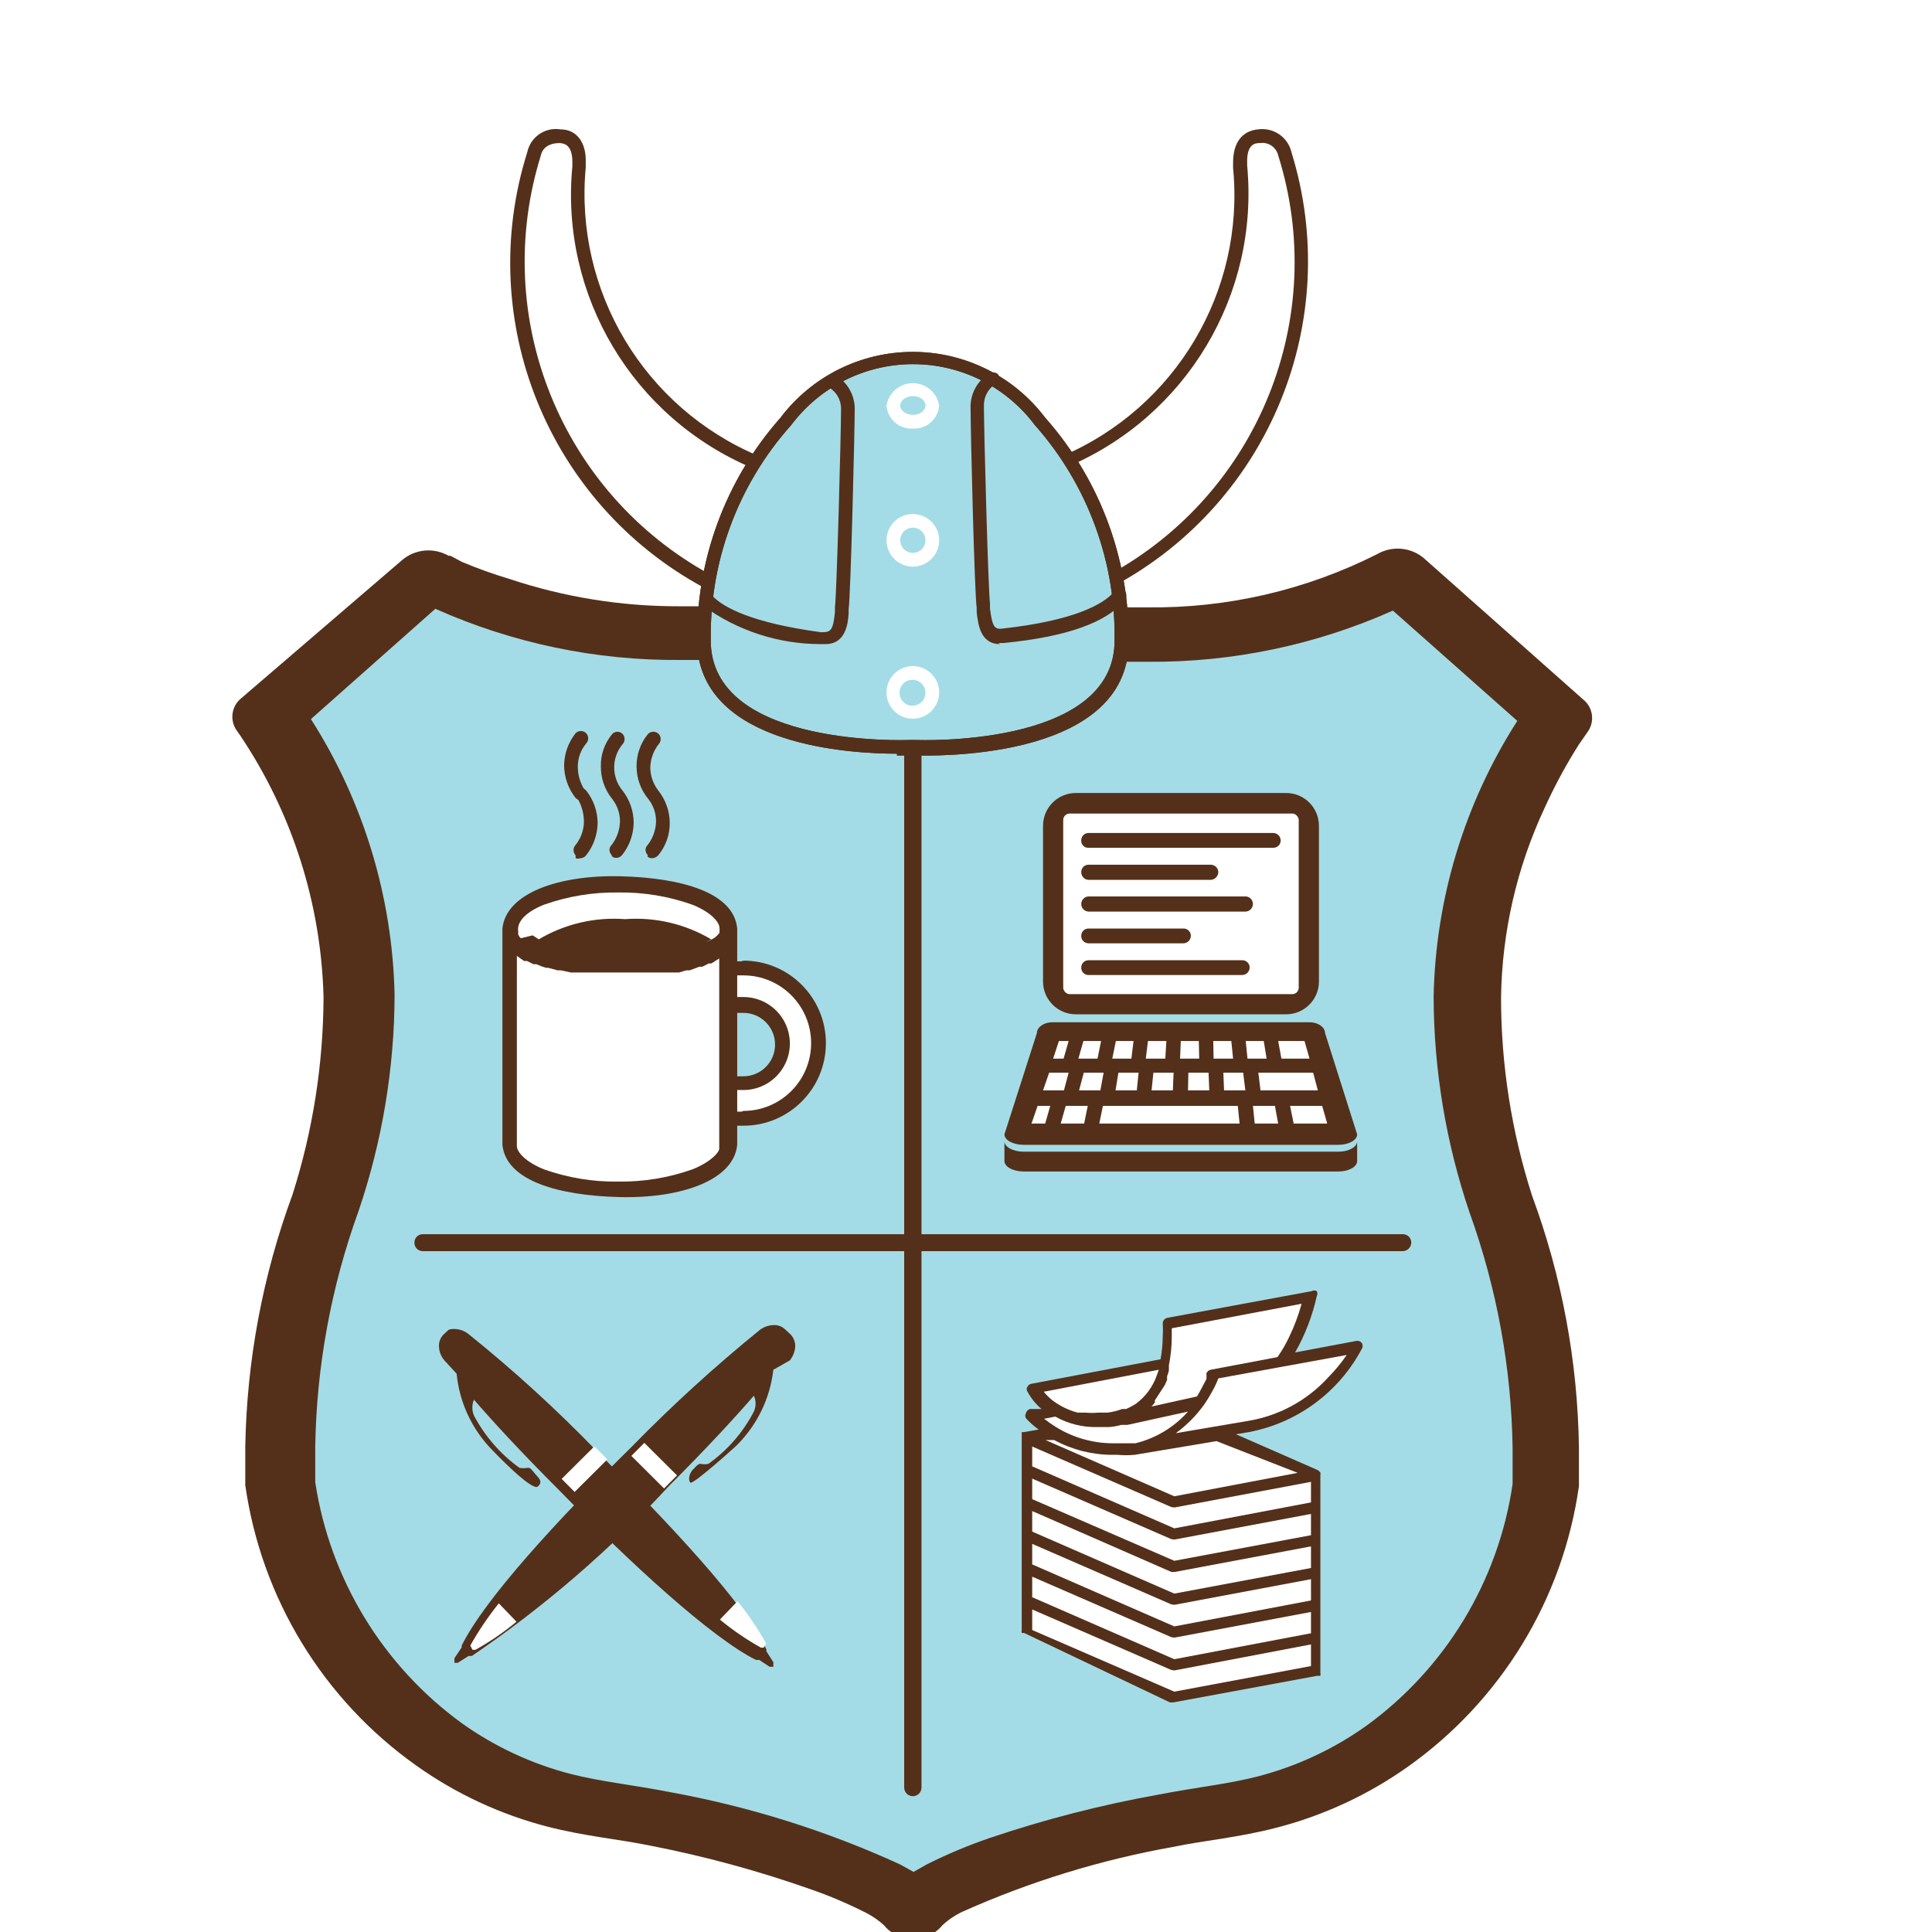 <?xml version="1.0" encoding="UTF-8" standalone="no"?>
<svg
   width="64"
   height="64"
   viewBox="0 0 64 64"
   version="1.1"
   id="svg1923"
   sodipodi:docname="basic-logo.svg"
   inkscape:version="1.2.2 (b0a8486541, 2022-12-01)"
   xmlns:inkscape="http://www.inkscape.org/namespaces/inkscape"
   xmlns:sodipodi="http://sodipodi.sourceforge.net/DTD/sodipodi-0.dtd"
   xmlns="http://www.w3.org/2000/svg"
   xmlns:svg="http://www.w3.org/2000/svg">
  <sodipodi:namedview
     id="namedview1925"
     pagecolor="#ffffff"
     bordercolor="#666666"
     borderopacity="1.0"
     inkscape:showpageshadow="2"
     inkscape:pageopacity="0.0"
     inkscape:pagecheckerboard="0"
     inkscape:deskcolor="#d1d1d1"
     showgrid="false"
     inkscape:zoom="5.81"
     inkscape:cx="37.005164"
     inkscape:cy="50"
     inkscape:window-width="1920"
     inkscape:window-height="1056"
     inkscape:window-x="1368"
     inkscape:window-y="0"
     inkscape:window-maximized="1"
     inkscape:current-layer="svg1923" />
  <!-- Generator: Sketch 49.2 (51160) - http://www.bohemiancoding.com/sketch -->
  <desc
     id="desc1765">Created with Sketch.</desc>
  <defs
     id="defs1782">
    <filter
       x="-0.227"
       y="-0.171"
       width="1.454"
       height="1.341"
       filterUnits="objectBoundingBox"
       id="filter-1">
      <feOffset
         dx="0"
         dy="0"
         in="SourceAlpha"
         result="shadowOffsetOuter1"
         id="feOffset1767" />
      <feGaussianBlur
         stdDeviation="7"
         in="shadowOffsetOuter1"
         result="shadowBlurOuter1"
         id="feGaussianBlur1769" />
      <feComposite
         in="shadowBlurOuter1"
         in2="SourceAlpha"
         operator="out"
         result="shadowBlurOuter1"
         id="feComposite1771" />
      <feColorMatrix
         values="0 0 0 0 0.184   0 0 0 0 0.188   0 0 0 0 0.38  0 0 0 0.1 0"
         type="matrix"
         in="shadowBlurOuter1"
         result="shadowMatrixOuter1"
         id="feColorMatrix1773" />
      <feMerge
         id="feMerge1779">
        <feMergeNode
           in="shadowMatrixOuter1"
           id="feMergeNode1775" />
        <feMergeNode
           in="SourceGraphic"
           id="feMergeNode1777" />
      </feMerge>
    </filter>
  </defs>
  <g
     id="Page-1"
     stroke="none"
     stroke-width="1"
     fill="none"
     fill-rule="evenodd"
     transform="matrix(0.609,0,0,0.609,7.695,3.688)">
    <g
       id="Artboard"
       fill-rule="nonzero">
      <g
         id="NaNo-Shield-Logo"
         filter="url(#filter-1)">
        <path
           d="m 25.502,26.922 h -1.197 c -3.14,0.008 -6.261,-0.495 -9.24,-1.49 -0.873,-0.261 -1.73,-0.568 -2.57,-0.922 l -0.628,-0.333 h -0.157 0.059 C 10.979,23.723 9.99,23.801 9.279,24.373 l -8.789,7.549 c -0.553,0.441 -0.649,1.245 -0.216,1.804 l 0.177,0.255 c 2.818,4.21 4.382,9.133 4.512,14.196 -0.012,3.647 -0.581,7.27 -1.687,10.745 -1.622,4.398 -2.491,9.039 -2.57,13.725 0,0.706 0,1.412 0,2.078 0.871,6.146 4.234,11.663 9.299,15.255 2.146,1.527 4.553,2.65 7.101,3.314 2.119,0.549 3.923,0.686 5.709,1.059 2.91,0.57 5.775,1.349 8.573,2.333 0.994,0.34 1.964,0.747 2.903,1.216 0.422,0.195 0.812,0.453 1.157,0.765 0.387,0.477 0.975,0.746 1.589,0.725 0.614,0.02 1.202,-0.248 1.589,-0.725 0.341,-0.317 0.732,-0.575 1.157,-0.765 3.631,-1.617 7.445,-2.789 11.358,-3.49 1.805,-0.373 3.59,-0.51 5.689,-1.059 2.555,-0.664 4.968,-1.786 7.121,-3.314 5.065,-3.592 8.428,-9.109 9.299,-15.255 0,-0.667 0,-1.373 0,-2.078 -0.062,-4.687 -0.925,-9.329 -2.55,-13.725 -1.114,-3.473 -1.684,-7.098 -1.687,-10.745 0.046,-3.58 0.855,-7.11 2.374,-10.353 0.474,-1.045 1.012,-2.06 1.609,-3.039 0.163,-0.277 0.34,-0.545 0.53,-0.804 l 0.177,-0.255 c 0.429,-0.564 0.324,-1.368 -0.235,-1.804 l -8.69,-7.706 c -0.711,-0.572 -1.7,-0.649 -2.491,-0.196 -3.883,1.965 -8.184,2.961 -12.535,2.902 h -24.247 z"
           id="Shape"
           fill="#54301a" />
        <path
           d="m 48.455,29.941 h 1.334 c 4.595,0.039 9.144,-0.911 13.34,-2.784 l 6.768,6 c -2.872,4.485 -4.448,9.676 -4.551,15 0.011,4.002 0.674,7.975 1.962,11.765 1.478,4.104 2.267,8.423 2.334,12.784 0,0.647 0,1.275 0,1.961 -0.773,5.279 -3.645,10.023 -7.965,13.157 -1.778,1.265 -3.773,2.195 -5.885,2.745 -1.667,0.431 -3.355,0.588 -5.454,1 -3.101,0.557 -6.157,1.344 -9.142,2.353 -1.169,0.4 -2.309,0.878 -3.413,1.431 l -0.726,0.412 -0.745,-0.412 c -3.979,-1.821 -8.171,-3.138 -12.477,-3.922 -2.099,-0.412 -3.786,-0.569 -5.454,-1 C 16.269,89.882 14.275,88.951 12.496,87.686 8.188,84.556 5.313,79.832 4.512,74.569 c 0,-0.588 0,-1.216 0,-1.961 0.073,-4.362 0.868,-8.682 2.354,-12.784 C 8.154,56.034 8.817,52.061 8.828,48.059 8.715,42.736 7.141,37.547 4.277,33.059 l 6.768,-6 c 4.195,1.874 8.745,2.823 13.34,2.784 h 24.07 z"
           id="path1785"
           fill="#a3dce6" />
        <path
           d="M 36.547,34.804 V 61.078 H 10.358 c -0.249,0 -0.451,0.202 -0.451,0.451 -0.005,0.123 0.04,0.243 0.125,0.332 0.085,0.089 0.203,0.139 0.326,0.139 H 36.547 v 29.176 c 0,0.26 0.211,0.471 0.471,0.471 0.26,0 0.471,-0.211 0.471,-0.471 V 62 h 26.189 c 0.252,-0.011 0.451,-0.218 0.451,-0.471 0,-0.249 -0.202,-0.451 -0.451,-0.451 H 37.489 V 34.804 Z"
           id="path1787"
           fill="#54301a" />
        <path
           d="m 22.599,40.451 c -0.077,-0.071 -0.121,-0.17 -0.121,-0.275 0,-0.104 0.044,-0.204 0.121,-0.275 0.281,-0.367 0.439,-0.813 0.451,-1.275 0.002,-0.449 -0.15,-0.885 -0.432,-1.235 -0.407,-0.498 -0.629,-1.122 -0.628,-1.765 -0.004,-0.644 0.218,-1.268 0.628,-1.765 0.159,-0.152 0.41,-0.152 0.569,0 0.152,0.159 0.152,0.41 0,0.569 -0.283,0.366 -0.441,0.812 -0.451,1.275 0.008,0.447 0.16,0.88 0.432,1.235 0.401,0.501 0.622,1.123 0.628,1.765 0.004,0.644 -0.218,1.268 -0.628,1.765 -0.087,0.094 -0.206,0.15 -0.333,0.157 -0.095,0.003 -0.187,-0.032 -0.255,-0.098 z"
           id="path1789"
           fill="#54301a" />
        <path
           d="m 20.637,40.451 c -0.077,-0.071 -0.121,-0.17 -0.121,-0.275 0,-0.104 0.044,-0.204 0.121,-0.275 0.281,-0.367 0.439,-0.813 0.451,-1.275 0.002,-0.449 -0.15,-0.885 -0.432,-1.235 -0.401,-0.5 -0.616,-1.124 -0.608,-1.765 -0.013,-0.645 0.21,-1.273 0.628,-1.765 0.153,-0.149 0.397,-0.149 0.549,0 0.152,0.159 0.152,0.41 0,0.569 -0.297,0.358 -0.457,0.81 -0.451,1.275 0.003,0.442 0.155,0.871 0.432,1.216 0.401,0.501 0.622,1.123 0.628,1.765 -0.008,0.641 -0.229,1.262 -0.628,1.765 -0.076,0.096 -0.191,0.154 -0.314,0.157 -0.095,0.003 -0.187,-0.032 -0.255,-0.098 z"
           id="path1791"
           fill="#54301a" />
        <path
           d="m 18.676,40.471 c -0.152,-0.159 -0.152,-0.41 0,-0.569 0.29,-0.362 0.449,-0.811 0.451,-1.275 -0.004,-0.404 -0.105,-0.801 -0.294,-1.157 l -0.157,-0.118 c -0.399,-0.503 -0.619,-1.123 -0.628,-1.765 0.008,-0.641 0.229,-1.262 0.628,-1.765 0.159,-0.152 0.41,-0.152 0.569,0 0.152,0.159 0.152,0.41 0,0.569 -0.297,0.358 -0.457,0.81 -0.451,1.275 0.003,0.406 0.111,0.805 0.314,1.157 l 0.137,0.118 c 0.401,0.501 0.622,1.123 0.628,1.765 -0.008,0.641 -0.229,1.262 -0.628,1.765 -0.076,0.096 -0.191,0.154 -0.314,0.157 -0.083,0.026 -0.172,0.026 -0.255,0 z"
           id="path1793"
           fill="#54301a" />
        <path
           d="m 61.186,56.02 c 0,0.314 -0.451,0.569 -1.02,0.569 H 43.04 c -0.569,0 -1.04,-0.255 -1.04,-0.569 v 1.078 c 0,0.314 0.471,0.569 1.04,0.569 h 17.126 c 0.569,0 1.02,-0.255 1.02,-0.569 z"
           id="path1795"
           fill="#54301a" />
        <path
           d="m 59.44,50.137 c 0,-0.314 -0.373,-0.588 -0.844,-0.588 H 44.61 c -0.471,0 -0.844,0.275 -0.844,0.588 l -1.766,5.51 c 0,0.314 0.471,0.569 1.04,0.569 h 17.126 c 0.569,0 1.02,-0.255 1.02,-0.569 z"
           id="path1797"
           fill="#54301a" />
        <polygon
           id="polygon1799"
           fill="#ffffff"
           points="58.793,52.294 59.048,53.255 55.929,53.255 55.811,52.294 " />
        <polygon
           id="polygon1801"
           fill="#ffffff"
           points="58.322,50.569 58.597,51.529 57.067,51.529 56.89,50.569 " />
        <polygon
           id="polygon1803"
           fill="#ffffff"
           points="54.34,50.569 54.438,51.529 53.378,51.529 53.359,50.569 " />
        <polygon
           id="polygon1805"
           fill="#ffffff"
           points="53.143,53.255 51.986,53.255 52.005,52.294 53.104,52.294 " />
        <polygon
           id="polygon1807"
           fill="#ffffff"
           points="51.593,50.569 52.574,50.569 52.594,51.529 51.554,51.529 " />
        <polygon
           id="polygon1809"
           fill="#ffffff"
           points="49.808,50.569 50.809,50.569 50.75,51.529 49.69,51.529 " />
        <polygon
           id="polygon1811"
           fill="#ffffff"
           points="51.201,52.294 51.162,53.255 50.004,53.255 50.102,52.294 " />
        <polygon
           id="polygon1813"
           fill="#ffffff"
           points="48.062,50.569 49.023,50.569 48.906,51.529 47.866,51.529 " />
        <polygon
           id="polygon1815"
           fill="#ffffff"
           points="49.298,52.294 49.2,53.255 48.043,53.255 48.2,52.294 " />
        <polygon
           id="polygon1817"
           fill="#ffffff"
           points="46.297,50.569 47.258,50.569 47.062,51.529 46.022,51.529 " />
        <polygon
           id="polygon1819"
           fill="#ffffff"
           points="47.395,52.294 47.219,53.255 46.061,53.255 46.316,52.294 " />
        <polygon
           id="polygon1821"
           fill="#ffffff"
           points="44.963,50.569 45.492,50.569 45.218,51.529 44.649,51.529 " />
        <polygon
           id="polygon1823"
           fill="#ffffff"
           points="44.433,52.294 45.492,52.294 45.237,53.255 44.1,53.255 " />
        <polygon
           id="polygon1825"
           fill="#ffffff"
           points="44.217,55.059 43.472,55.059 43.805,54.098 44.492,54.098 " />
        <polygon
           id="polygon1827"
           fill="#ffffff"
           points="46.336,55.059 45.061,55.059 45.335,54.098 46.532,54.098 " />
        <polygon
           id="polygon1829"
           fill="#ffffff"
           points="47.16,55.059 47.356,54.098 54.693,54.098 54.791,55.059 " />
        <polygon
           id="polygon1831"
           fill="#ffffff"
           points="53.947,53.255 53.908,52.294 54.987,52.294 55.105,53.255 " />
        <polygon
           id="polygon1833"
           fill="#ffffff"
           points="55.124,50.569 56.105,50.569 56.262,51.529 55.222,51.529 " />
        <polygon
           id="polygon1835"
           fill="#ffffff"
           points="55.615,55.059 55.517,54.098 56.713,54.098 56.89,55.059 " />
        <polygon
           id="polygon1837"
           fill="#ffffff"
           points="57.733,55.059 57.537,54.098 59.283,54.098 59.558,55.059 " />
        <path
           d="M 57.322,37.078 H 45.885 c -0.986,0 -1.785,0.799 -1.785,1.784 v 8.471 c 0,0.985 0.799,1.784 1.785,1.784 h 11.437 c 0.986,0 1.785,-0.799 1.785,-1.784 v -8.471 c 0,-0.985 -0.799,-1.784 -1.785,-1.784 z"
           id="path1839"
           fill="#54301a" />
        <rect
           id="Rectangle-path"
           fill="#ffffff"
           x="45.198"
           y="38.196"
           width="12.81"
           height="9.824"
           rx="0.35" />
        <path
           d="m 46.571,40.059 c -0.106,0.006 -0.209,-0.034 -0.284,-0.109 -0.075,-0.075 -0.114,-0.178 -0.109,-0.284 -0.005,-0.107 0.034,-0.212 0.108,-0.29 0.074,-0.078 0.177,-0.122 0.285,-0.122 h 10.044 c 0.228,0 0.412,0.184 0.412,0.412 1.34e-4,0.107 -0.044,0.21 -0.122,0.284 -0.078,0.074 -0.183,0.113 -0.29,0.108 z"
           id="path1842"
           fill="#54301a" />
        <path
           d="m 46.571,41.804 c -0.22,-0.01 -0.393,-0.192 -0.392,-0.412 -0.005,-0.107 0.034,-0.212 0.108,-0.29 0.074,-0.078 0.177,-0.122 0.285,-0.122 h 6.65 c 0.228,0 0.412,0.184 0.412,0.412 -0.01,0.223 -0.189,0.402 -0.412,0.412 z"
           id="path1844"
           fill="#54301a" />
        <path
           d="m 46.571,43.529 c -0.22,-0.01 -0.393,-0.192 -0.392,-0.412 -2.49e-4,-0.22 0.173,-0.401 0.392,-0.412 h 8.553 c 0.22,0.01 0.393,0.192 0.392,0.412 2.5e-4,0.22 -0.173,0.401 -0.392,0.412 z"
           id="path1846"
           fill="#54301a" />
        <path
           d="m 46.571,45.255 c -0.108,1.34e-4 -0.21,-0.044 -0.285,-0.122 -0.074,-0.078 -0.113,-0.183 -0.108,-0.29 0,-0.217 0.176,-0.392 0.392,-0.392 h 5.159 c 0.107,-0.005 0.212,0.034 0.29,0.108 0.078,0.074 0.122,0.177 0.122,0.284 0,0.227 -0.184,0.412 -0.412,0.412 z"
           id="path1848"
           fill="#54301a" />
        <path
           d="m 46.571,46.98 c -0.108,1.35e-4 -0.21,-0.044 -0.285,-0.122 -0.074,-0.078 -0.113,-0.183 -0.108,-0.29 0,-0.217 0.176,-0.392 0.392,-0.392 h 8.357 c 0.107,-0.005 0.212,0.034 0.29,0.108 0.078,0.074 0.122,0.177 0.122,0.284 0,0.109 -0.043,0.214 -0.121,0.291 -0.077,0.077 -0.182,0.121 -0.291,0.121 z"
           id="path1850"
           fill="#54301a" />
        <path
           d="M 27.7,46.235 H 27.464 V 44.451 c -0.177,-1.961 -3.041,-2.765 -6.376,-2.843 -3.335,-0.078 -6.199,0.922 -6.395,2.843 v 11.765 c 0.196,1.961 3.06,2.765 6.395,2.843 3.335,0.078 6.199,-0.922 6.376,-2.843 v -1.039 h 0.333 c 2.481,0 4.492,-2.01 4.492,-4.49 0,-2.48 -2.011,-4.49 -4.492,-4.49 z m -0.235,2.804 h 0.333 c 0.953,0 1.726,0.773 1.726,1.725 0,0.953 -0.773,1.725 -1.726,1.725 h -0.333 z"
           id="path1852"
           fill="#54301a" />
        <path
           d="m 16.949,43.157 c 1.297,-0.461 2.665,-0.686 4.041,-0.667 1.376,-0.02 2.744,0.206 4.041,0.667 1.02,0.412 1.491,0.961 1.471,1.294 0.01,0.032 0.01,0.066 0,0.098 v 0.137 l -0.118,0.137 -0.157,0.137 -0.216,0.118 -0.255,0.137 0.294,-0.176 c -1.413,-0.838 -3.05,-1.222 -4.689,-1.098 -1.639,-0.124 -3.276,0.26 -4.689,1.098 l -0.333,-0.216 -0.647,0.157 c -0.059,-0.055 -0.105,-0.122 -0.137,-0.196 -0.007,-0.052 -0.007,-0.105 0,-0.157 -0.098,-0.51 0.373,-1.059 1.393,-1.471 z"
           id="path1854"
           fill="#ffffff" />
        <path
           d="m 25.032,57.549 c -1.297,0.461 -2.665,0.686 -4.041,0.667 -1.376,0.02 -2.744,-0.206 -4.041,-0.667 -1.02,-0.412 -1.491,-0.961 -1.471,-1.294 V 45.941 l 0.392,0.275 h 0.157 l 0.353,0.176 h 0.157 c 0.172,0.077 0.349,0.143 0.53,0.196 h 0.118 l 0.51,0.137 h 0.177 l 0.549,0.118 h 0.118 0.706 0.177 0.589 0.196 0.765 0.765 0.216 0.549 0.216 0.667 0.177 0.471 0.255 l 0.412,-0.118 h 0.177 l 0.53,-0.196 h 0.157 l 0.353,-0.176 h 0.137 l 0.432,-0.275 v 10.314 c 0.039,0.196 -0.432,0.745 -1.452,1.157 z"
           id="path1856"
           fill="#ffffff" />
        <path
           d="m 27.7,54.412 h -0.235 v -1.176 h 0.333 c 0.904,0 1.74,-0.482 2.192,-1.265 0.452,-0.783 0.452,-1.747 0,-2.529 -0.452,-0.783 -1.287,-1.265 -2.192,-1.265 H 27.464 V 47 h 0.333 c 2.037,0 3.688,1.65 3.688,3.686 0,2.036 -1.651,3.686 -3.688,3.686 z"
           id="path1858"
           fill="#ffffff" />
        <path
           d="m 30.328,67.941 c 0.175,-0.218 0.278,-0.486 0.294,-0.765 7.6e-4,-0.24 -0.09,-0.472 -0.255,-0.647 L 30.093,66.275 c -0.17,-0.172 -0.405,-0.264 -0.647,-0.255 -0.278,0.008 -0.545,0.105 -0.765,0.275 -2.434,1.977 -4.753,4.091 -6.944,6.333 -4.08,4.02 -8.004,8.294 -9.259,10.824 0,0 0,0 0,0.098 l -0.392,0.588 c -0.007,0.046 -0.007,0.092 0,0.137 -0.015,0.038 -0.015,0.08 0,0.118 h 0.177 l 0.589,-0.373 h 0.177 c 3.921,-2.663 7.521,-5.768 10.731,-9.255 2.099,-2.098 3.59,-3.725 4.61,-4.902 0.125,0.274 0.125,0.589 0,0.863 -0.586,1.13 -1.434,2.105 -2.472,2.843 -0.142,0.031 -0.289,0.031 -0.432,0 -0.137,0 -0.216,0.118 -0.412,0.314 -0.196,0.196 -0.275,0.569 -0.137,0.706 0.137,0.137 2.452,-1.961 2.452,-1.961 1.151,-1.111 1.88,-2.587 2.06,-4.176 z"
           id="path1860"
           fill="#54301a" />
        <path
           d="m 12.202,68.667 c 0.154,1.576 0.847,3.051 1.962,4.176 0,0 2.119,2.235 2.452,1.961 0.333,-0.275 0,-0.51 -0.157,-0.706 -0.157,-0.196 -0.255,-0.333 -0.392,-0.314 -0.149,0.031 -0.302,0.031 -0.451,0 -1.032,-0.745 -1.878,-1.718 -2.472,-2.843 -0.116,-0.276 -0.116,-0.587 0,-0.863 1.02,1.176 2.511,2.804 4.61,4.902 C 21.677,79 26.052,83.02 28.484,84.235 h 0.177 l 0.569,0.373 h 0.196 c 0.015,-0.038 0.015,-0.08 0,-0.118 0.012,-0.045 0.012,-0.092 0,-0.137 L 29.053,83.765 c 0,0 0,0 0,-0.098 -1.216,-2.529 -5.238,-6.804 -9.259,-10.824 -2.181,-2.253 -4.501,-4.368 -6.944,-6.333 -0.212,-0.17 -0.474,-0.266 -0.745,-0.275 -0.113,-0.009 -0.226,0.004 -0.333,0.039 l -0.275,0.255 c -0.172,0.17 -0.265,0.405 -0.255,0.647 0.007,0.281 0.111,0.552 0.294,0.765 z"
           id="path1862"
           fill="#54301a" />
        <path
           d="m 61.441,67 c -0.067,-0.093 -0.182,-0.139 -0.294,-0.118 l -3.335,0.627 c 0.542,-0.956 0.939,-1.986 1.177,-3.059 0.045,-0.086 0.045,-0.189 0,-0.275 -0.085,-0.049 -0.19,-0.049 -0.275,0 l -7.847,1.451 c -0.158,0.03 -0.268,0.173 -0.255,0.333 0.015,0.222 0.015,0.445 0,0.667 -0.005,0.421 -0.044,0.841 -0.118,1.255 l -7.023,1.333 c -0.093,0.015 -0.173,0.073 -0.216,0.157 -0.059,0.082 -0.059,0.192 0,0.275 0.193,0.359 0.453,0.679 0.765,0.941 h -0.628 c -0.107,0.026 -0.19,0.109 -0.216,0.216 -0.057,0.09 -0.057,0.204 0,0.294 0.207,0.226 0.437,0.429 0.687,0.608 l -0.804,0.137 h -0.118 v 0.137 10.647 c -0.012,0.045 -0.012,0.092 0,0.137 0.038,0.012 0.079,0.012 0.118,0 l 7.945,3.784 h 0.177 l 7.847,-1.451 c 0.051,0.013 0.105,0.013 0.157,0 0.011,-0.052 0.011,-0.105 0,-0.157 V 74.176 c 0.012,-0.045 0.012,-0.092 0,-0.137 l -0.118,-0.118 -4.473,-1.961 0.706,-0.118 c 2.629,-0.499 4.888,-2.166 6.14,-4.529 0.06,-0.096 0.06,-0.218 0,-0.314 z"
           id="path1864"
           fill="#54301a" />
        <path
           d="M 50.73,69.275 50.848,69 v -0.196 c 0.041,-0.102 0.074,-0.207 0.098,-0.314 0,0 0,-0.176 0,-0.275 0.102,-0.517 0.155,-1.042 0.157,-1.569 0,-0.176 0,-0.333 0,-0.451 l 7.062,-1.333 c -0.168,0.614 -0.391,1.211 -0.667,1.784 -0.182,0.391 -0.398,0.765 -0.647,1.118 l -3.629,0.686 c -0.106,0.023 -0.193,0.096 -0.235,0.196 0.01,0.104 0.01,0.209 0,0.314 l -0.353,0.667 -0.157,0.275 -2.472,0.549 0.177,-0.216 v -0.118 z"
           id="path1866"
           fill="#ffffff" />
        <path
           d="M 44.806,71.569 C 44.582,71.43 44.366,71.28 44.158,71.118 L 44.767,71 c 0.706,0.395 1.506,0.592 2.315,0.569 h 0.608 c 0.226,-0.017 0.449,-0.056 0.667,-0.118 h 0.216 0.118 l 3.296,-0.725 c -0.757,0.853 -1.756,1.455 -2.864,1.725 h -0.706 -0.51 c -1.095,-1.27e-4 -2.169,-0.306 -3.1,-0.882 z"
           id="path1868"
           fill="#ffffff" />
        <path
           d="m 50.397,68.451 -0.118,0.333 c 0,0 0,0 0,0 -0.216,0.602 -0.605,1.127 -1.118,1.51 -0.174,0.114 -0.358,0.212 -0.549,0.294 h -0.216 c -0.259,0.1 -0.529,0.166 -0.804,0.196 H 47.081 c -0.215,0.021 -0.432,0.021 -0.647,0 h -0.451 c -0.505,-0.134 -0.979,-0.367 -1.393,-0.686 -0.165,-0.135 -0.316,-0.286 -0.451,-0.451 z"
           id="path1870"
           fill="#ffffff" />
        <polygon
           id="polygon1872"
           fill="#ffffff"
           points="43.511,75.49 43.511,74.373 51.083,77.667 51.26,77.686 58.675,76.294 58.675,77.451 51.24,78.843 " />
        <polygon
           id="polygon1874"
           fill="#ffffff"
           points="43.511,80.824 43.511,79.706 51.083,83 51.26,83.02 58.675,81.627 58.675,82.784 51.24,84.196 " />
        <polygon
           id="polygon1876"
           fill="#ffffff"
           points="58.675,84.569 51.24,85.961 43.511,82.608 43.511,81.49 51.083,84.784 51.26,84.804 58.675,83.392 " />
        <polygon
           id="polygon1878"
           fill="#ffffff"
           points="58.675,81 51.24,82.412 43.511,79.039 43.511,77.922 51.083,81.216 51.26,81.235 58.675,79.843 " />
        <polygon
           id="polygon1880"
           fill="#ffffff"
           points="58.675,79.235 51.24,80.627 43.511,77.255 43.511,76.137 51.083,79.451 51.26,79.451 58.675,78.059 " />
        <polygon
           id="polygon1882"
           fill="#ffffff"
           points="58.675,74.549 58.675,75.667 51.24,77.078 43.511,73.706 43.511,72.627 51.083,75.922 51.26,75.941 " />
        <path
           d="m 57.949,74.059 -6.709,1.275 -7.003,-3.059 h 0.471 c 0.964,0.523 2.042,0.8 3.139,0.804 h 0.294 c 0.313,0.028 0.628,0.028 0.942,0 l 4.453,-0.745 z"
           id="path1884"
           fill="#ffffff" />
        <path
           d="m 59.578,68.902 c -1.144,1.24 -2.67,2.061 -4.335,2.333 l -3.923,0.667 c 0.579,-0.421 1.089,-0.931 1.511,-1.51 0.172,-0.245 0.329,-0.501 0.471,-0.765 l 0.118,-0.216 c 0.082,-0.159 0.154,-0.322 0.216,-0.49 l 0.745,-0.137 6.238,-1.137 c -0.309,0.448 -0.657,0.868 -1.04,1.255 z"
           id="path1886"
           fill="#ffffff" />
        <path
           d="M 25.836,25.529 C 17.499,21.07 13.532,11.3 16.4,2.294 c 0.155,-0.633 0.769,-1.041 1.412,-0.941 0.745,0 1.079,0.569 1.04,1.431 -0.742,6.971 3.16,13.607 9.612,16.353"
           id="path1888"
           fill="#ffffff" />
        <path
           d="m 25.836,25.902 c -0.064,0.02 -0.132,0.02 -0.196,0 -8.46,-4.58 -12.483,-14.513 -9.593,-23.686 0.177,-0.826 0.97,-1.369 1.805,-1.235 0.902,0 1.412,0.745 1.373,1.804 v 0.275 c -0.625,6.717 3.178,13.065 9.397,15.686 0.175,0.095 0.25,0.306 0.177,0.49 -0.088,0.182 -0.306,0.261 -0.49,0.176 C 21.792,16.672 17.817,10.013 18.499,2.98 V 2.765 c 0,-0.98 -0.471,-1.02 -0.687,-1.039 -0.844,0 -1,0.529 -1.02,0.647 -2.769,8.843 1.1,18.409 9.24,22.843 0.136,0.087 0.201,0.251 0.161,0.407 -0.04,0.156 -0.177,0.269 -0.338,0.279 z"
           id="path1890"
           fill="#54301a" />
        <path
           d="M 47.905,25.51 C 56.218,21.039 60.166,11.284 57.302,2.294 57.138,1.659 56.518,1.251 55.87,1.353 c -0.726,0 -1.059,0.569 -1.02,1.431 0.736,6.937 -3.127,13.547 -9.534,16.314"
           id="path1892"
           fill="#ffffff" />
        <path
           d="m 47.905,25.882 c -0.129,0.003 -0.249,-0.065 -0.314,-0.176 -0.057,-0.082 -0.077,-0.184 -0.054,-0.281 0.022,-0.097 0.085,-0.18 0.172,-0.229 8.111,-4.439 11.955,-13.987 9.181,-22.804 -0.107,-0.441 -0.531,-0.73 -0.981,-0.667 -0.216,0 -0.726,0 -0.706,1.039 v 0.176 c 0.667,7.024 -3.304,13.669 -9.809,16.412 -0.088,0.046 -0.191,0.053 -0.284,0.02 -0.093,-0.034 -0.168,-0.105 -0.206,-0.196 -0.041,-0.172 0.051,-0.348 0.216,-0.412 6.197,-2.637 9.968,-8.986 9.318,-15.686 V 2.784 c 0,-1.059 0.471,-1.725 1.373,-1.804 0.836,-0.112 1.619,0.433 1.805,1.255 2.82,9.116 -1.175,18.956 -9.554,23.529 -0.041,0.053 -0.095,0.093 -0.157,0.118 z"
           id="path1894"
           fill="#54301a" />
        <path
           d="m 37.273,34.569 c 0,0 10.848,0.49 11.182,-5.51 0.091,-4.49 -1.497,-8.853 -4.453,-12.235 -1.628,-2.165 -4.176,-3.442 -6.886,-3.451 -2.715,0.009 -5.269,1.286 -6.905,3.451 -2.956,3.382 -4.544,7.745 -4.453,12.235 0.333,6 11.182,5.51 11.182,5.51 z"
           id="path1896"
           fill="#a3dce6" />
        <path
           d="m 36.155,34.941 c -2.452,0 -10.554,-0.412 -10.868,-5.882 -0.105,-4.554 1.513,-8.98 4.532,-12.392 1.705,-2.256 4.371,-3.582 7.2,-3.582 2.829,0 5.494,1.326 7.2,3.582 3.044,3.437 4.664,7.902 4.532,12.49 -0.353,6.255 -10.986,5.882 -11.555,5.882 h -1.04 z m 1.04,-0.745 c 0.098,0 10.495,0.412 10.789,-5.157 0.137,-4.4 -1.414,-8.686 -4.335,-11.98 -1.564,-2.082 -4.016,-3.307 -6.621,-3.307 -2.605,0 -5.057,1.225 -6.621,3.307 -2.941,3.285 -4.507,7.574 -4.375,11.98 0.314,5.569 10.691,5.157 10.789,5.157 z"
           id="path1898"
           fill="#54301a" />
        <path
           d="m 32.27,28.98 h -0.294 c -2.285,-0.006 -4.509,-0.734 -6.356,-2.078 -0.071,-0.07 -0.11,-0.165 -0.11,-0.265 0,-0.099 0.04,-0.195 0.11,-0.265 0.067,-0.07 0.159,-0.109 0.255,-0.109 0.096,0 0.188,0.039 0.255,0.109 0.608,0.627 2.138,1.451 5.885,1.961 h 0.098 c 0.451,0 0.569,-0.137 0.667,-1.078 v -0.275 c 0.098,-0.725 0.333,-9.471 0.333,-10.843 -0.011,-0.448 -0.247,-0.861 -0.628,-1.098 -0.109,-0.081 -0.166,-0.213 -0.151,-0.347 0.015,-0.134 0.101,-0.25 0.226,-0.304 0.124,-0.054 0.267,-0.037 0.376,0.043 0.563,0.389 0.905,1.023 0.922,1.706 0,1.137 -0.216,10.118 -0.333,10.961 v 0.235 c -0.039,0.569 -0.177,1.647 -1.256,1.647 z"
           id="path1900"
           fill="#54301a" />
        <path
           d="m 41.765,28.98 c -1.079,0 -1.197,-1.078 -1.275,-1.745 V 27 c -0.118,-0.824 -0.333,-9.627 -0.333,-10.961 0.01,-0.705 0.37,-1.36 0.961,-1.745 0.153,-0.128 0.377,-0.128 0.53,0 0.059,0.079 0.081,0.18 0.063,0.276 -0.019,0.097 -0.077,0.181 -0.161,0.233 -0.399,0.243 -0.65,0.67 -0.667,1.137 0,1.412 0.235,10.118 0.333,10.843 v 0.275 c 0.118,0.941 0.235,1.137 0.667,1.078 3.923,-0.431 5.493,-1.333 6.042,-1.961 0.066,-0.139 0.21,-0.223 0.363,-0.212 0.153,0.011 0.284,0.115 0.33,0.261 0.045,0.147 -0.004,0.306 -0.124,0.402 -0.902,1.157 -3.1,1.961 -6.533,2.294 h -0.294 z"
           id="path1902"
           fill="#54301a" />
        <path
           d="M 37.018,17.255 C 36.277,17.3 35.638,16.74 35.586,16 c 0.116,-0.7 0.722,-1.213 1.432,-1.213 0.71,0 1.316,0.513 1.432,1.213 -0.052,0.74 -0.691,1.3 -1.432,1.255 z m 0,-1.765 c -0.373,0 -0.687,0.235 -0.687,0.51 0,0.275 0.314,0.51 0.687,0.51 0.373,0 0.687,-0.216 0.687,-0.51 0,-0.294 -0.314,-0.51 -0.687,-0.51 z"
           id="path1904"
           fill="#ffffff" />
        <path
           d="m 37.018,24.765 c -0.791,0 -1.432,-0.641 -1.432,-1.431 0,-0.791 0.641,-1.431 1.432,-1.431 0.791,0 1.432,0.641 1.432,1.431 0,0.791 -0.641,1.431 -1.432,1.431 z m 0,-2.118 c -0.182,0 -0.357,0.072 -0.486,0.201 -0.129,0.129 -0.201,0.303 -0.201,0.485 0,0.379 0.307,0.686 0.687,0.686 0.379,0 0.687,-0.307 0.687,-0.686 0,-0.379 -0.307,-0.686 -0.687,-0.686 z"
           id="path1906"
           fill="#ffffff" />
        <path
           d="m 36.155,34.941 c -2.452,0 -10.554,-0.412 -10.868,-5.882 -0.105,-4.554 1.513,-8.98 4.532,-12.392 1.705,-2.256 4.371,-3.582 7.2,-3.582 2.829,0 5.494,1.326 7.2,3.582 3.044,3.437 4.664,7.902 4.532,12.49 -0.353,6.255 -10.986,5.882 -11.555,5.882 h -1.04 z m 1.04,-0.745 c 0.098,0 10.495,0.412 10.789,-5.157 0.137,-4.4 -1.414,-8.686 -4.335,-11.98 -1.564,-2.082 -4.016,-3.307 -6.621,-3.307 -2.605,0 -5.057,1.225 -6.621,3.307 -2.941,3.285 -4.507,7.574 -4.375,11.98 0.314,5.569 10.691,5.157 10.789,5.157 z"
           id="path1908"
           fill="#54301a" />
        <path
           d="m 37.018,33.039 c -0.581,-5.5e-5 -1.104,-0.351 -1.325,-0.888 -0.22,-0.537 -0.094,-1.154 0.319,-1.562 0.414,-0.408 1.033,-0.525 1.567,-0.298 0.534,0.228 0.878,0.756 0.87,1.336 -0.011,0.783 -0.649,1.412 -1.432,1.412 z m 0,-2.118 c -0.287,-0.008 -0.551,0.159 -0.666,0.422 -0.116,0.263 -0.06,0.57 0.14,0.776 0.2,0.206 0.506,0.27 0.772,0.162 0.266,-0.108 0.441,-0.367 0.441,-0.654 1.48e-4,-0.382 -0.304,-0.695 -0.687,-0.706 z"
           id="path1910"
           fill="#ffffff" />
        <rect
           id="rect1912"
           fill="#ffffff"
           transform="rotate(-45.16,22.948,73.667)"
           x="22.448"
           y="72.413"
           width="1"
           height="2.51" />
        <path
           d="m 12.947,83.451 c 0.453,-0.806 0.971,-1.573 1.55,-2.294 l 0.961,1 c -0.697,0.577 -1.446,1.089 -2.236,1.529 h -0.157 z"
           id="path1914"
           fill="#ffffff" />
        <rect
           id="rect1916"
           fill="#ffffff"
           transform="rotate(-44.85,19.163,73.853)"
           x="17.901"
           y="73.353"
           width="2.511"
           height="1" />
        <path
           d="m 28.896,83.569 h -0.137 c -0.791,-0.44 -1.539,-0.952 -2.236,-1.529 l 0.961,-1 c 0.579,0.721 1.097,1.488 1.55,2.294 0,0 -0.098,0.216 -0.137,0.235 z"
           id="path1918"
           fill="#ffffff" />
      </g>
    </g>
  </g>
</svg>
